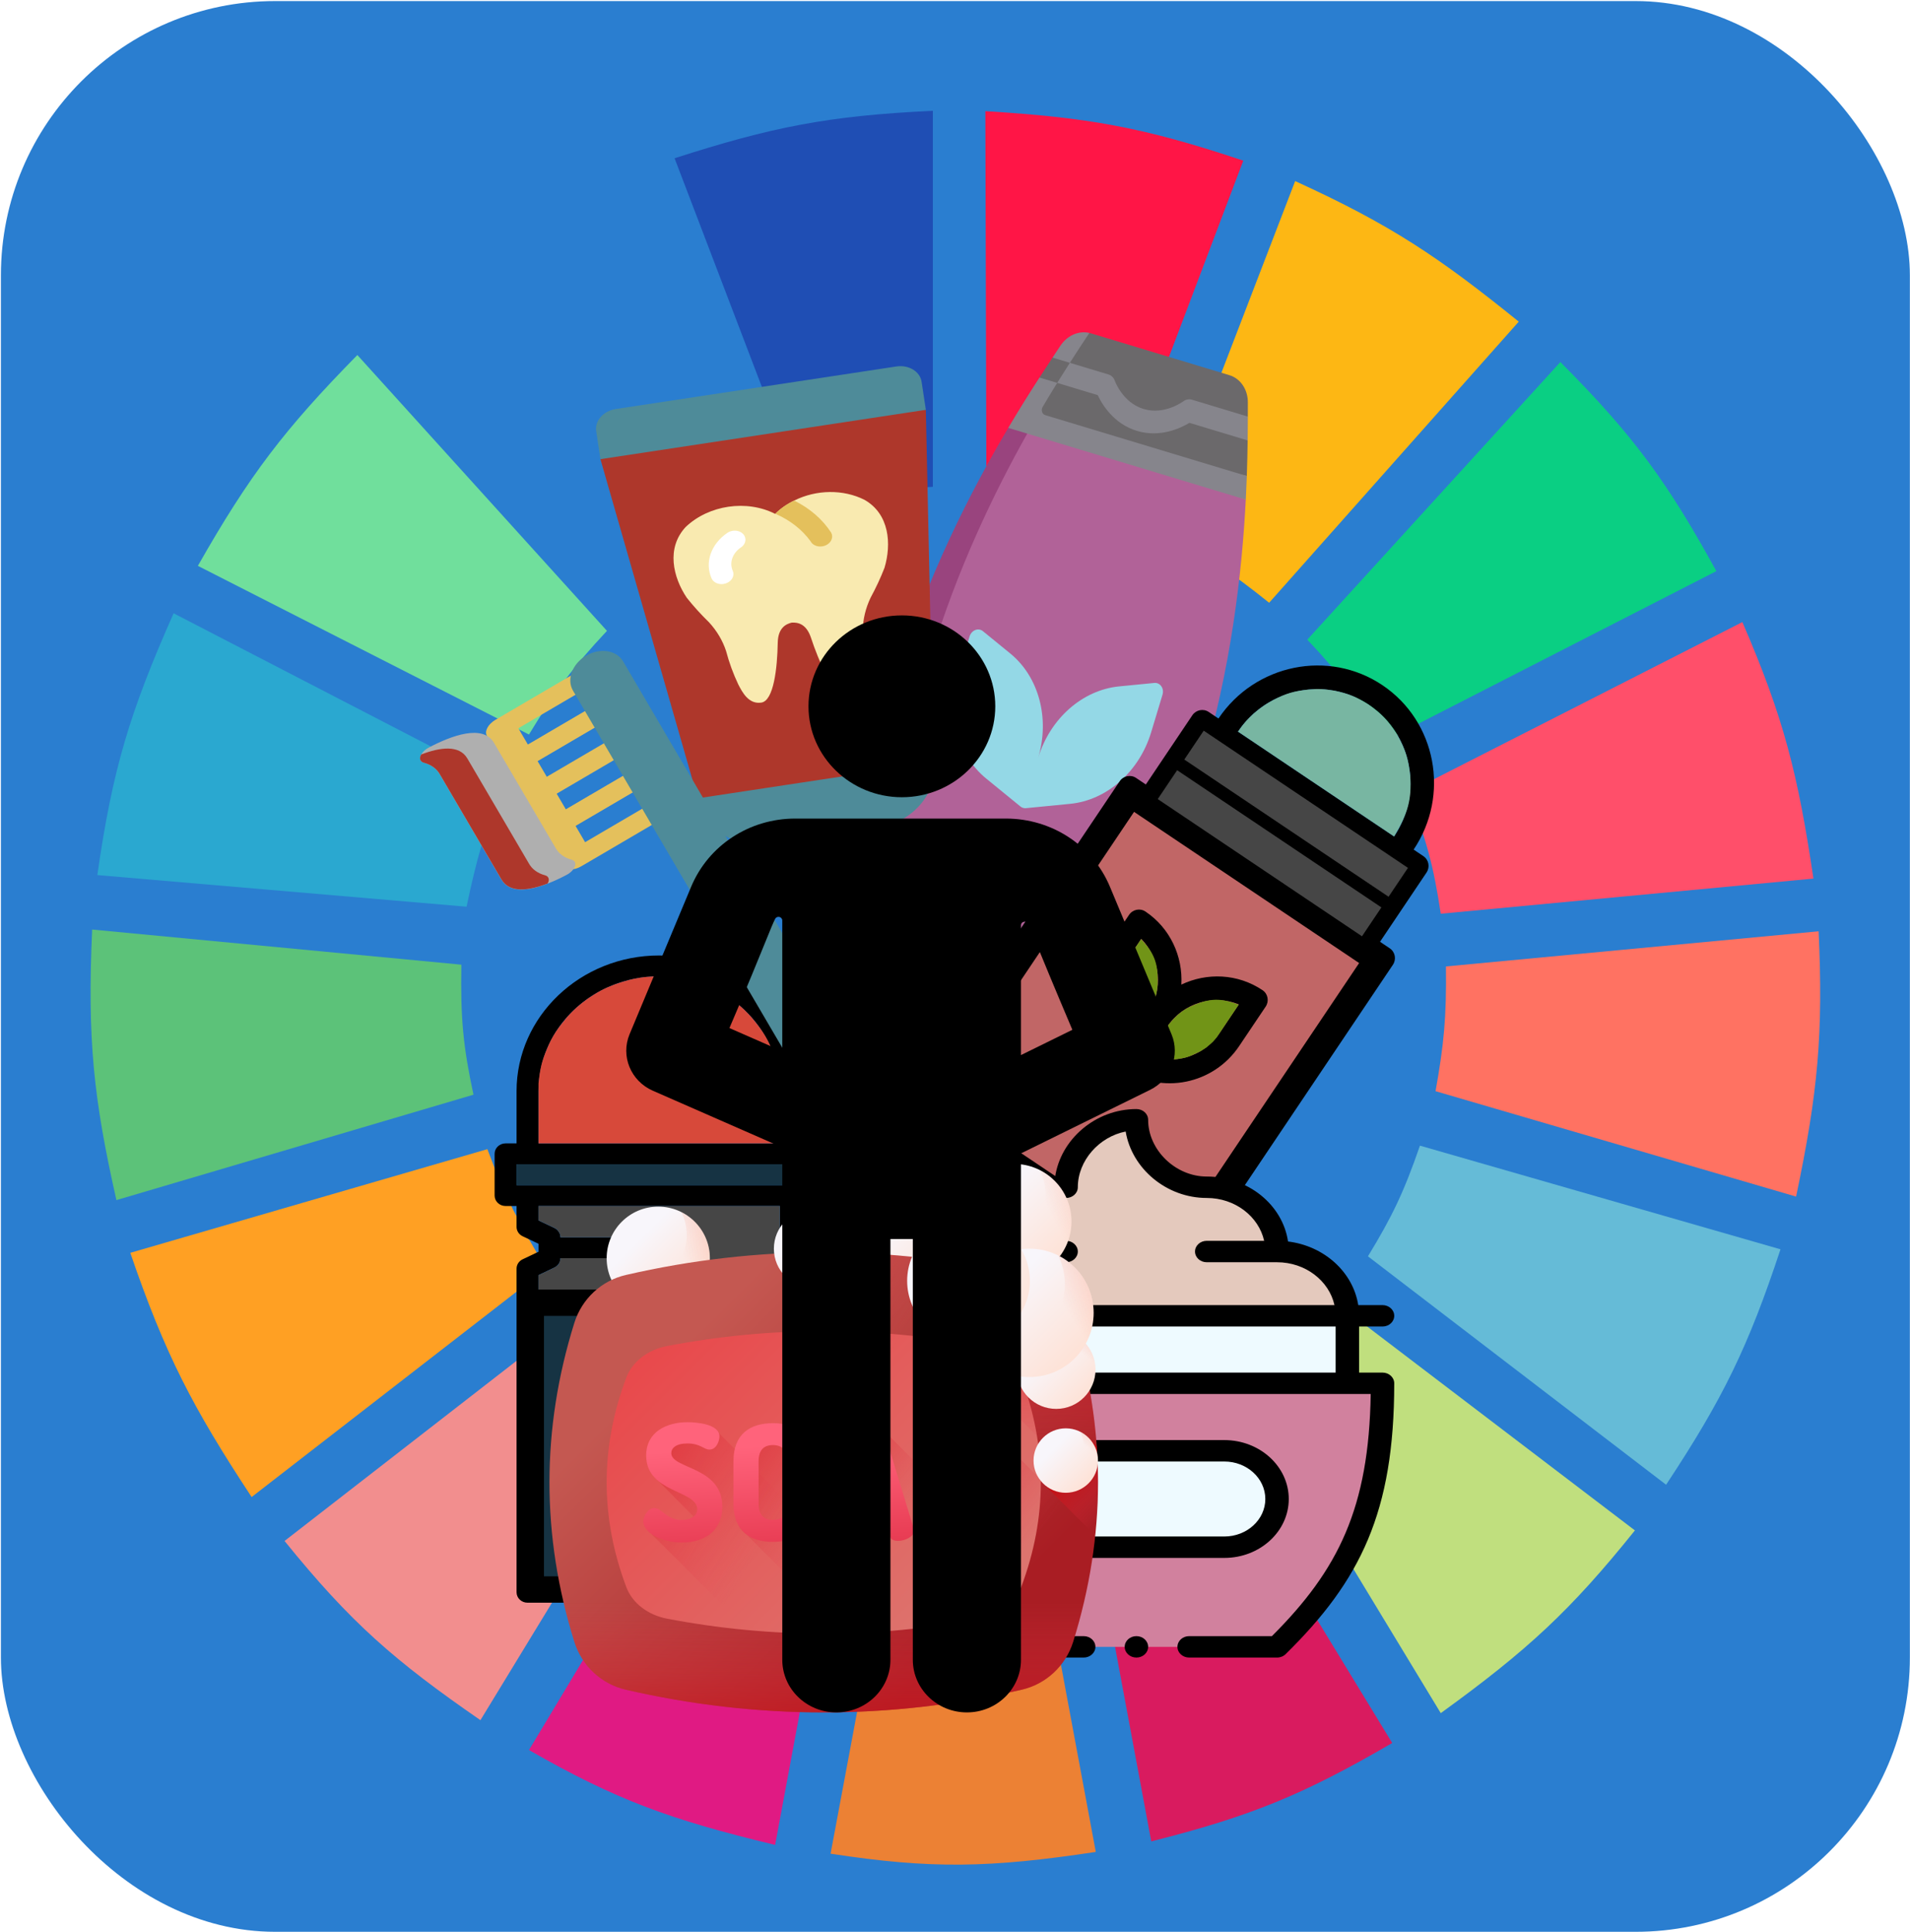 <svg width="686" height="694" viewBox="0 0 686 694" fill="none" xmlns="http://www.w3.org/2000/svg">
<rect x="0.328" y="0.383" width="685.626" height="693.507" rx="98.51" fill="#2A7ED0"/>
<g clip-path="url(#clip0)">
<path d="M290.224 182.426L242.285 56.841C277.096 45.664 297.251 41.575 335.05 39.802V174.853C317.084 175.86 307.241 177.482 290.224 182.426Z" fill="#1F4EB4"/>
<path d="M354.276 174.589L353.908 39.933C390.359 42.139 410.62 45.642 446.537 57.714L398.802 183.799C381.674 178.216 371.911 176.155 354.276 174.589Z" fill="#FF1546"/>
<path d="M416.607 191.26L465.169 65.045C499.695 80.798 516.843 92.4 545.482 115.531L455.83 216.503C441.811 205.298 433.427 199.558 416.607 191.26Z" fill="#FDB714"/>
<path d="M469.525 229.756L560.422 130.046C587.087 156.787 598.992 173.429 616.454 205.144L496.919 266.358C487.687 250.863 481.814 242.752 469.525 229.756Z" fill="#0ACF83"/>
<path d="M505.635 284.66L625.793 223.445C640.682 257.836 645.766 278.174 651.318 315.582L517.464 328.204C514.839 310.743 512.247 301.218 505.635 284.66Z" fill="#FF4F6A"/>
<path d="M515.594 391.943C518.591 375.176 519.546 365.432 519.329 347.136L653.184 334.515C654.846 371.2 653.019 392.049 645.09 429.807L515.594 391.943Z" fill="#FF7262"/>
<path d="M491.312 451.264C500.09 436.847 504.222 428.179 509.99 411.506L639.486 448.739C627.9 483.763 618.908 502.28 598.396 533.304L491.312 451.264Z" fill="#65BBD7"/>
<path d="M587.196 549.712L479.489 467.672C467.655 481.167 460.544 488.043 447.115 499.226L517.467 615.344C548.622 592.765 564.068 578.528 587.196 549.712Z" fill="#C0DF7E"/>
<path d="M500.028 626.072L429.676 510.585C414.413 518.298 405.474 522.112 388.586 527.624L413.489 661.412C449.167 652.418 468.127 644.643 500.028 626.072Z" fill="#D91B5F"/>
<path d="M323.216 532.673C340.962 533.835 350.913 533.488 368.664 531.411L393.567 665.199C355.504 670.934 334.589 671.405 298.312 665.83L323.216 532.673Z" fill="#EC8134"/>
<path d="M189.99 628.597L259.719 512.479C275.528 520.747 285.118 524.266 303.3 528.887L278.397 662.675C240.753 653.633 221.168 646.484 189.99 628.597Z" fill="#E01A83"/>
<path d="M102.201 553.498L208.662 470.827C220.534 484.795 228.255 491.46 242.904 502.381L172.553 617.868C141.759 596.583 125.987 582.918 102.201 553.498Z" fill="#F28E8E"/>
<path d="M90.377 537.721C69.201 505.569 59.319 486.536 46.797 450.002L175.048 412.768C181.453 430.018 186.312 439.354 196.216 455.681L90.377 537.721Z" fill="#FFA023"/>
<path d="M41.811 431.07C33.572 394.547 31.34 373.361 33.095 333.884L165.704 346.505C165.365 366.056 166.409 376.219 170.062 393.205L41.811 431.07Z" fill="#5CC279"/>
<path d="M34.961 314.32L167.57 325.68C171.25 308.284 174.008 298.6 180.645 281.504L62.355 220.29C46.633 255.75 40.399 276.28 34.961 314.32Z" fill="#2AA8D0"/>
<path d="M71.07 203.251C89.606 170.616 102.234 154.11 128.348 127.521L217.999 226.6C205.868 239.567 199.749 247.739 189.983 263.834L71.07 203.251Z" fill="#70DF9C"/>
<path d="M233.563 212.717C247.013 202.579 255.106 197.504 270.918 189.998L222.357 64.414C190.757 78.928 173.407 89.554 143.289 113.638L233.563 212.717Z" fill="#2A7ED0"/>
<g filter="url(#filter0_dd)">
<path d="M431.192 276.71C442.256 240.089 446.096 205.384 447.44 179.46L367.713 149.649C355.771 170.914 339.147 203.013 329.612 234.573C310.245 298.673 314.764 342.175 312.838 357.419L384.787 373.433C384.807 373.425 384.826 373.417 384.847 373.409C395.849 357.172 415.545 328.498 431.192 276.71Z" fill="#B16298"/>
<path d="M319.296 350.154C319.678 332.865 316.196 295.746 334.255 235.975C343.79 204.415 357.005 177.01 368.947 155.744L367.718 149.649L362.129 153.684C348.893 176.015 332.874 207.04 321.81 243.662C306.163 295.45 306.687 330.232 306.858 349.845C306.918 356.742 310.897 362.555 316.807 364.341L368.541 379.971C374.439 381.753 380.955 379.13 384.827 373.445L322.194 354.522C320.426 353.987 319.25 352.222 319.296 350.154Z" fill="#99447E"/>
<path d="M447.808 170.987C447.971 166.345 448.06 162.066 448.109 158.2L444.118 153.05L448.17 149.634C448.176 147.774 448.176 146.072 448.18 144.537C448.193 139.89 445.525 135.958 441.547 134.756C430.757 131.496 391.784 119.721 391.784 119.721C391.607 119.667 391.428 119.627 391.25 119.585C391.25 119.585 374.048 140.075 366.914 152.269L447.808 170.987Z" fill="#6B696B"/>
<path d="M447.812 170.988L375.42 149.116C374.271 148.769 373.815 147.274 374.502 146.115C381.089 134.995 386.988 126.027 391.254 119.587C387.421 118.691 383.297 120.491 380.848 124.194C380.002 125.475 379.06 126.893 378.034 128.444L380.675 132.895L373.342 135.611C370.019 140.749 366.205 146.805 362.127 153.685L447.444 179.462C447.596 176.521 447.717 173.692 447.812 170.988Z" fill="#86858C"/>
<path d="M428.068 143.558C427.029 143.244 425.866 143.486 424.931 144.194C424.865 144.244 418.234 149.172 410.728 146.904C403.223 144.636 400.429 136.861 400.409 136.804C400.029 135.676 399.195 134.835 398.142 134.516L384.245 130.318L377.457 132.332L379.703 137.53L394.258 141.928C395.834 145.28 400.011 152.251 408.351 154.771C416.691 157.29 424.029 153.798 427.197 151.88L448.114 158.199C448.154 155.064 448.168 152.197 448.175 149.633L428.068 143.558Z" fill="#86858C"/>
<path d="M384.247 130.319L378.035 128.442C376.621 130.581 375.046 132.977 373.344 135.609L379.704 137.531C381.287 134.975 382.805 132.569 384.247 130.319Z" fill="#6B696B"/>
<path d="M401.963 246.545C388.759 247.838 377.133 258.102 372.864 272.233C377.133 258.101 373.135 243.118 362.856 234.73L353.03 226.711C351.385 225.368 348.921 226.341 348.238 228.603L344.156 242.112C339.887 256.243 343.885 271.227 354.163 279.615L366.511 289.692C367.069 290.147 367.768 290.359 368.485 290.288L384.347 288.734C397.551 287.441 409.177 277.178 413.446 263.047L417.528 249.537C418.211 247.275 416.698 245.101 414.584 245.308L401.963 246.545Z" fill="#94D8E6"/>
<path d="M499.158 340.633L495.653 338.279L502.808 327.627L512.348 313.425C513.667 311.462 513.163 308.82 511.228 307.521L507.724 305.166C520.874 285.589 515.851 259.101 496.527 246.12C477.203 233.14 450.782 238.507 437.632 258.085L434.127 255.731C432.193 254.431 429.557 254.964 428.238 256.927L418.698 271.129L411.543 281.781L408.039 279.426C406.104 278.127 403.468 278.659 402.149 280.623L325.831 394.239C324.512 396.203 325.016 398.845 326.95 400.144L418.07 461.35C420.004 462.65 422.64 462.117 423.959 460.154L500.277 346.538C501.596 344.574 501.092 341.932 499.158 340.633ZM491.757 253.221C507.216 263.605 511.234 284.797 500.714 300.458L444.641 262.793C455.161 247.131 476.299 242.838 491.757 253.221ZM432.862 265.186L436.367 267.54L499.449 309.913L502.954 312.268L498.184 319.369L428.092 272.287L432.862 265.186ZM423.322 279.388L493.414 326.47L488.644 333.571L418.552 286.489L423.322 279.388ZM419.335 451.895L335.225 395.397L406.773 288.882L410.278 291.236L487.379 343.026L490.883 345.38L419.335 451.895Z" fill="black"/>
<path d="M444.645 262.793L500.718 300.458C505.603 292.182 507.093 287.416 506.51 278.586C505.864 272.852 505.004 269.625 501.801 263.829C498.566 258.911 496.355 256.455 491.323 252.927C487.134 250.354 484.577 249.193 479.319 248.084C475.607 247.479 473.57 247.327 470.065 247.664C464.691 248.237 461.901 249.067 457.391 251.389C454.628 252.871 453.049 253.926 450.291 256.28C447.817 258.58 446.559 259.978 444.645 262.793Z" fill="#78B6A2"/>
<path d="M406.773 288.883L335.225 395.398L419.335 451.897L490.884 345.381L406.773 288.883Z" fill="#C16666" stroke="black" stroke-width="3.94"/>
<path d="M453.458 355.665C444.528 349.667 433.449 349.299 424.291 353.659C424.863 343.532 420.333 333.414 411.403 327.416C409.468 326.117 406.832 326.649 405.513 328.613L395.974 342.815C386.77 356.516 390.284 375.06 403.811 384.147C417.339 393.234 435.834 389.473 445.038 375.772L454.578 361.57C455.897 359.606 455.393 356.965 453.458 355.665ZM402.983 347.523L409.897 337.23C416.775 344.246 417.991 355.466 412.231 364.04L405.317 374.333C398.437 367.321 397.223 356.097 402.983 347.523ZM438.029 371.064C432.269 379.638 421.42 382.759 412.327 379.041L419.241 368.748C425 360.174 435.849 357.053 444.943 360.771L438.029 371.064Z" fill="black"/>
<path d="M409.844 337.316L401.944 349.077L400.97 350.999L399.988 353.882L399.522 356.467L399.337 360.529L399.468 362.227L399.748 363.704L400.456 366.434L401.174 368.204L401.822 369.606L402.4 370.638L403.198 371.818L404.214 373.144C404.987 373.975 405.408 374.421 405.379 374.249L412.832 363.153C414.834 359.317 415.524 357.208 415.788 353.546C416.022 345.914 414.563 342.439 409.844 337.316Z" fill="#719417"/>
<path d="M444.9 360.864L437 372.625L435.589 374.253L433.292 376.253L431.074 377.661L427.384 379.369L425.763 379.89L424.29 380.189L421.495 380.565L419.584 380.57L418.042 380.5L416.868 380.356L415.474 380.064L413.862 379.625C412.801 379.223 412.228 379.002 412.399 378.964L419.852 367.869C422.646 364.564 424.337 363.128 427.627 361.498C434.605 358.396 438.372 358.432 444.9 360.864Z" fill="#719417"/>
<path d="M432.863 265.187L428.093 272.288L498.185 319.369L502.955 312.268L432.863 265.187Z" fill="#464646" stroke="#464646" stroke-width="3.94"/>
<path d="M423.32 279.388L418.55 286.489L488.642 333.571L493.412 326.47L423.32 279.388Z" fill="#464646" stroke="#464646" stroke-width="3.94"/>
<path d="M496.549 496.871C496.549 526.332 491.49 546.549 481.22 563.823C475.39 573.624 467.882 582.478 458.668 591.533H357.651C332.195 566.52 319.77 543.047 319.77 496.871H496.549Z" fill="#D1819E"/>
<path d="M332.398 472.628H483.924V496.871H332.398V472.628Z" fill="#EEFAFF"/>
<path d="M458.67 449.54C472.618 449.54 483.924 459.876 483.924 472.628H332.398C332.398 459.876 343.704 449.54 357.653 449.54C357.653 436.788 368.958 426.452 382.907 426.452C382.907 413.7 394.212 402.209 408.161 402.209C408.161 414.962 419.467 426.452 433.415 426.452C447.364 426.452 458.67 436.788 458.67 449.54Z" fill="#E4C9BD"/>
<path d="M439.727 521.113C450.186 521.113 458.667 528.867 458.667 538.429C458.667 547.992 450.186 555.746 439.727 555.746H376.591C366.132 555.746 357.65 547.992 357.65 538.429C357.65 528.867 366.132 521.113 376.591 521.113H439.727Z" fill="#EEFAFF"/>
<path d="M462.875 538.429C462.875 526.759 452.49 517.265 439.725 517.265H376.589C363.824 517.265 353.439 526.759 353.439 538.429C353.439 550.099 363.824 559.593 376.589 559.593H439.725C452.49 559.593 462.875 550.099 462.875 538.429ZM361.858 538.429C361.858 531.003 368.466 524.961 376.589 524.961H439.725C447.848 524.961 454.456 531.003 454.456 538.429C454.456 545.856 447.848 551.897 439.725 551.897H376.589C368.466 551.897 361.858 545.856 361.858 538.429Z" fill="black"/>
<path d="M408.156 595.38C410.481 595.38 412.365 593.657 412.365 591.532C412.365 589.407 410.481 587.684 408.156 587.684C405.832 587.684 403.947 589.407 403.947 591.532C403.947 593.657 405.832 595.38 408.156 595.38Z" fill="black"/>
<path d="M319.768 493.023C317.443 493.023 315.559 494.746 315.559 496.871C315.559 542.978 327.633 567.689 354.568 594.154C355.364 594.936 356.48 595.38 357.649 595.38H389.217C391.541 595.38 393.426 593.658 393.426 591.532C393.426 589.407 391.541 587.684 389.217 587.684H359.491C337.614 565.867 324.721 544.08 324.008 500.715H492.308C491.66 541.561 480.768 563.782 456.823 587.684H427.098C424.774 587.684 422.889 589.407 422.889 591.532C422.889 593.658 424.774 595.38 427.098 595.38H458.666C459.835 595.38 460.952 594.936 461.748 594.154C488.608 567.757 500.756 543.127 500.756 496.871C500.756 494.746 498.872 493.023 496.547 493.023H488.129V476.476H496.547C498.872 476.476 500.756 474.754 500.756 472.628C500.756 470.503 498.872 468.78 496.547 468.78H487.828C485.964 456.921 475.62 447.531 462.612 445.933C460.678 432.779 448.32 422.604 433.412 422.604C422.201 422.604 412.367 413.074 412.367 402.209C412.367 400.084 410.482 398.361 408.158 398.361C393.466 398.361 380.871 409.248 378.948 422.846C365.856 424.458 355.463 433.962 353.703 445.933C340.695 447.531 330.351 456.921 328.488 468.78H319.768C317.443 468.78 315.559 470.503 315.559 472.628C315.559 474.754 317.443 476.476 319.768 476.476H328.186V493.023H319.768ZM357.649 453.388H382.903C385.228 453.388 387.112 451.665 387.112 449.54C387.112 447.415 385.228 445.692 382.903 445.692H362.281C364.237 436.92 372.74 430.3 382.903 430.3C385.228 430.3 387.112 428.577 387.112 426.452C387.112 416.856 394.782 408.302 404.297 406.434C406.509 419.742 418.943 430.3 433.412 430.3C443.575 430.3 452.078 436.92 454.034 445.692H433.412C431.087 445.692 429.203 447.415 429.203 449.54C429.203 451.665 431.087 453.388 433.412 453.388H458.666C468.829 453.388 477.333 460.009 479.289 468.78H337.026C338.982 460.009 347.486 453.388 357.649 453.388ZM336.604 476.476H479.711V493.023H336.604V476.476Z" fill="black"/>
<path d="M291.918 410.691H287.977V391.942C287.977 365.064 264.997 343.196 236.752 343.196C208.508 343.196 185.527 365.064 185.527 391.942V410.691H181.587C179.412 410.691 177.646 412.367 177.646 414.44V429.439C177.646 431.513 179.412 433.189 181.587 433.189H185.527V440.688C185.527 442.11 186.37 443.407 187.706 444.044L193.408 446.755V449.62L187.706 452.335C186.37 452.969 185.527 454.266 185.527 455.687V466.936V571.929C185.527 574.002 187.293 575.678 189.468 575.678H284.037C286.212 575.678 287.977 574.002 287.977 571.929V466.936V433.189H291.918C294.093 433.189 295.858 431.513 295.858 429.439V414.44C295.858 412.367 294.093 410.691 291.918 410.691ZM193.408 391.942C193.408 369.2 212.854 350.695 236.752 350.695C260.651 350.695 280.096 369.2 280.096 391.942V410.691H193.408V391.942ZM280.096 568.179H193.408V470.686H280.096V568.179ZM280.096 463.187H193.408V458.005L199.11 455.29C200.446 454.656 201.289 453.359 201.289 451.938H236.752V444.438H201.289C201.289 443.017 200.446 441.72 199.11 441.082L193.408 438.371V433.189H280.096V463.187ZM287.977 425.69H284.037H189.468H185.527V418.19H189.468H284.037H287.977V425.69Z" fill="black"/>
<path d="M193.408 389.131V410.692H280.097V388.897C278.526 378.434 276.524 373.121 269.753 365.227C267.939 363.251 266.882 362.197 264.828 360.539C260.231 357.091 257.561 355.459 252.514 353.509C247.129 351.656 244.111 351.009 238.723 350.696C231.81 350.614 227.926 351.111 220.991 353.509C216.906 355.064 214.78 356.223 211.14 358.665C207.805 361.093 206.215 362.548 203.752 365.227C200.699 368.894 198.401 371.854 196.363 376.944C194.615 381.124 193.96 383.785 193.408 389.131Z" fill="#D7493A"/>
<path d="M185.527 418.19V425.689H287.977V418.19H185.527Z" fill="#163343"/>
<path d="M193.408 470.687V568.179H280.097V470.687H193.408Z" fill="#163343" stroke="black" stroke-width="3.94"/>
<path d="M236.753 538.181C251.962 538.181 264.335 526.403 264.335 511.933V496.934C264.335 494.86 262.57 493.184 260.395 493.184C250.355 493.184 241.58 498.332 236.753 505.982C231.926 498.332 223.15 493.184 213.11 493.184C210.935 493.184 209.17 494.86 209.17 496.934V511.933C209.17 526.403 221.543 538.181 236.753 538.181ZM256.454 501.062V511.933C256.454 520.988 249.673 528.563 240.693 530.303V519.432C240.693 510.377 247.474 502.802 256.454 501.062ZM217.051 501.062C226.031 502.806 232.812 510.377 232.812 519.432V530.303C223.832 528.559 217.051 520.988 217.051 511.933V501.062Z" fill="black"/>
<path d="M217.051 501.153V513.574L217.297 515.449L218.036 518.027L219.021 520.136L220.991 523.183L221.976 524.355L222.961 525.292L224.932 526.933L226.409 527.87L227.641 528.573L228.626 529.042L229.857 529.511L231.335 529.979C232.366 530.205 232.925 530.325 232.812 530.214V518.496C232.368 514.725 231.804 512.853 230.103 510.059C226.312 504.39 223.374 502.575 217.051 501.153Z" fill="#719417"/>
<path d="M256.469 501.153V513.574L256.222 515.449L255.484 518.027L254.499 520.136L252.528 523.183L251.543 524.355L250.558 525.292L248.588 526.933L247.11 527.87L245.879 528.573L244.894 529.042L243.663 529.511L242.185 529.979C241.153 530.205 240.595 530.325 240.707 530.214V518.496C241.152 514.725 241.715 512.853 243.416 510.059C247.208 504.39 250.146 502.575 256.469 501.153Z" fill="#719417"/>
<path d="M193.408 433.189V438.345L198.826 440.923L199.319 441.158L200.058 441.626L200.55 442.329L201.043 443.032L201.289 443.97V444.439H236.752V451.938H201.289V452.407L201.043 453.11L200.796 453.813L200.304 454.516L199.565 454.985L198.826 455.453L197.349 456.156L193.408 458.031V463.187H280.097V433.189H193.408Z" fill="#464646"/>
<path d="M328.335 462.803C338.57 462.803 346.868 454.506 346.868 444.27C346.868 434.035 338.57 425.738 328.335 425.738C318.1 425.738 309.803 434.035 309.803 444.27C309.803 454.506 318.1 462.803 328.335 462.803Z" fill="url(#paint0_linear)"/>
<path d="M336.626 427.693C337.876 430.187 338.581 433.003 338.581 435.983C338.581 446.218 330.283 454.516 320.048 454.516C317.068 454.516 314.253 453.811 311.758 452.561C314.801 458.634 321.081 462.804 328.336 462.804C338.571 462.804 346.868 454.506 346.868 444.271C346.868 437.016 342.699 430.735 336.626 427.693Z" fill="url(#paint1_linear)"/>
<path d="M236.421 470.478C246.656 470.478 254.954 462.18 254.954 451.945C254.954 441.71 246.656 433.413 236.421 433.413C226.186 433.413 217.889 441.71 217.889 451.945C217.889 462.18 226.186 470.478 236.421 470.478Z" fill="url(#paint2_linear)"/>
<path d="M244.712 435.368C245.962 437.862 246.666 440.678 246.666 443.658C246.666 453.893 238.369 462.19 228.134 462.19C225.154 462.19 222.339 461.486 219.844 460.236C222.887 466.309 229.167 470.478 236.422 470.478C246.657 470.478 254.954 462.181 254.954 451.946C254.955 444.691 250.785 438.41 244.712 435.368Z" fill="url(#paint3_linear)"/>
<path d="M385.424 475.142C382.73 466.541 375.714 459.983 366.931 457.961C319.729 447.097 271.984 447.097 224.783 457.961C216 459.983 208.984 466.541 206.29 475.142C194.366 513.215 194.368 551.686 206.291 589.755C208.985 598.356 216.001 604.914 224.783 606.935C271.984 617.8 319.729 617.8 366.931 606.935C375.714 604.914 382.73 598.356 385.424 589.755C397.347 551.686 397.348 513.215 385.424 475.142Z" fill="url(#paint4_linear)"/>
<path d="M198.316 551.276C199.631 564.127 202.284 576.964 206.29 589.755C208.984 598.356 216 604.914 224.783 606.935C271.984 617.8 319.729 617.8 366.93 606.935C375.713 604.914 382.729 598.356 385.423 589.755C389.429 576.964 392.083 564.127 393.397 551.276H198.316Z" fill="url(#paint5_linear)"/>
<path d="M224.967 570.125C227.099 575.78 232.652 580.091 239.604 581.42C276.963 588.563 314.754 588.563 352.113 581.42C359.065 580.091 364.618 575.78 366.75 570.126C376.188 545.095 376.187 519.803 366.75 494.775C364.618 489.12 359.065 484.809 352.113 483.48C314.754 476.337 276.963 476.337 239.604 483.48C232.652 484.809 227.099 489.12 224.967 494.775C215.53 519.803 215.529 545.094 224.967 570.125Z" fill="url(#paint6_linear)"/>
<path d="M358.3 515.935C355.859 512.572 351.75 511.578 347.016 511.578H335.043C333.018 511.578 332.074 512.463 332.074 513.91V550.697C332.074 551.906 332.652 552.718 333.948 553.137L380.025 599.215C382.444 596.53 384.304 593.319 385.42 589.755C389.449 576.89 392.112 563.979 393.418 551.053L358.3 515.935Z" fill="url(#paint7_linear)"/>
<path d="M385.427 589.756C386.064 587.72 386.661 585.683 387.23 583.646L317.388 513.804C316.724 511.813 314.145 511.231 311.507 511.231C308.846 511.231 306.63 511.828 305.993 513.853L295.235 549.136C295.177 549.368 295.119 549.599 295.119 549.773C295.119 550.961 295.75 551.969 297.079 552.632L354.069 609.623C358.362 608.816 362.65 607.922 366.934 606.936C375.717 604.914 382.733 598.357 385.427 589.756Z" fill="url(#paint8_linear)"/>
<path d="M366.927 606.935C370.281 606.163 373.376 604.728 376.073 602.772L289.379 516.078C286.841 512.619 282.557 511.578 277.603 511.578C269.621 511.578 263.818 514.893 263.818 524.842V540.17C263.818 545.525 265.227 549.068 268.128 551.2L330.116 613.189C342.411 611.832 354.687 609.753 366.927 606.935Z" fill="url(#paint9_linear)"/>
<path d="M353.207 609.784L258.198 514.775C256.88 511.321 249.676 511.231 246.896 511.231C239.665 511.231 232.475 514.142 232.475 522.818C232.475 527.2 234.011 530.035 236.61 532.104L249.123 544.746C248.017 545.595 246.368 546.341 244.813 546.341C239.434 546.341 237.699 542.061 234.98 542.061C232.782 542.061 231.434 544.567 231.434 546.533C231.434 548.124 232.154 549.694 233.991 550.985L298.075 615.069C316.476 614.938 334.874 613.18 353.207 609.784Z" fill="url(#paint10_linear)"/>
<path d="M241.106 521.95C241.106 520.157 242.783 518.48 246.89 518.48C251.633 518.48 252.732 520.678 254.814 520.678C257.36 520.678 258.401 517.497 258.401 515.935C258.401 511.423 249.956 510.845 246.89 510.845C239.66 510.845 232.083 514.142 232.083 522.818C232.083 536.353 250.418 535.138 250.418 542.138C250.418 544.914 247.469 545.955 244.808 545.955C239.429 545.955 237.693 541.675 234.974 541.675C232.776 541.675 231.041 544.567 231.041 546.533C231.041 550.351 237.404 554.053 244.981 554.053C253.368 554.053 259.441 549.541 259.441 541.212C259.442 526.636 241.106 527.735 241.106 521.95Z" fill="url(#paint11_linear)"/>
<path d="M277.605 511.193C269.623 511.193 263.434 514.895 263.434 524.844V540.172C263.434 550.121 269.623 553.823 277.605 553.823C285.587 553.823 291.834 550.121 291.834 540.172V524.844C291.834 514.895 285.587 511.193 277.605 511.193ZM282.811 540.172C282.811 544.163 280.844 545.956 277.605 545.956C274.366 545.956 272.457 544.163 272.457 540.172V524.843C272.457 520.852 274.366 519.059 277.605 519.059C280.844 519.059 282.811 520.852 282.811 524.843V540.172Z" fill="url(#paint12_linear)"/>
<path d="M317.4 513.853C316.764 511.828 314.161 510.845 311.501 510.845C308.84 510.845 306.237 511.828 305.601 513.853L294.842 549.136C294.784 549.368 294.727 549.599 294.727 549.773C294.727 551.913 298.023 553.475 300.51 553.475C301.956 553.475 303.113 553.012 303.46 551.797L305.427 544.567H317.632L319.598 551.797C319.945 553.012 321.102 553.475 322.548 553.475C325.036 553.475 328.333 551.913 328.333 549.773C328.333 549.599 328.275 549.368 328.217 549.136L317.4 513.853ZM307.278 537.626L311.501 522.124L315.723 537.626H307.278Z" fill="url(#paint13_linear)"/>
<path d="M347.018 511.193H335.044C333.02 511.193 331.689 512.465 331.689 513.911V550.699C331.689 552.55 333.946 553.475 336.201 553.475C338.457 553.475 340.713 552.55 340.713 550.699V538.205H346.439C354.421 538.205 360.668 534.503 360.668 524.786V524.496C360.668 514.779 354.653 511.193 347.018 511.193ZM351.645 525.48C351.645 529.413 349.679 531.264 346.439 531.264H340.713V519.059H346.439C349.678 519.059 351.645 520.91 351.645 524.844V525.48Z" fill="url(#paint14_linear)"/>
<path d="M385.425 475.141C382.731 466.54 375.715 459.983 366.932 457.961C353.851 454.95 341.5 452.777 328.359 451.435C324.943 459.465 325.731 469.108 332.28 475.656L394.285 537.662C394.876 516.79 391.929 495.906 385.425 475.141Z" fill="url(#paint15_linear)"/>
<path d="M391.057 567.335L283.307 459.581C280.487 457.348 279.313 454.064 278.834 450.321C290.759 449.637 301.92 449.641 313.845 450.333C331.577 451.36 349.293 453.902 366.928 457.962C375.713 459.983 382.729 466.538 385.421 475.142C391.216 493.646 394.194 512.239 394.357 530.836C394.465 543.009 393.364 555.185 391.057 567.335Z" fill="url(#paint16_linear)"/>
<path d="M379.35 506.063C387.149 506.063 393.471 499.741 393.471 491.942C393.471 484.143 387.149 477.821 379.35 477.821C371.551 477.821 365.229 484.143 365.229 491.942C365.229 499.741 371.551 506.063 379.35 506.063Z" fill="url(#paint17_linear)"/>
<path d="M385.664 479.31C386.616 481.211 387.153 483.356 387.153 485.627C387.153 493.426 380.831 499.748 373.032 499.748C370.761 499.748 368.616 499.211 366.715 498.259C369.033 502.886 373.819 506.063 379.347 506.063C387.146 506.063 393.468 499.741 393.468 491.942C393.468 486.414 390.291 481.629 385.664 479.31Z" fill="url(#paint18_linear)"/>
<path d="M292.068 462.633C299.867 462.633 306.19 456.31 306.19 448.511C306.19 440.712 299.867 434.39 292.068 434.39C284.27 434.39 277.947 440.712 277.947 448.511C277.947 456.31 284.27 462.633 292.068 462.633Z" fill="url(#paint19_linear)"/>
<path d="M298.388 435.879C299.341 437.78 299.878 439.925 299.878 442.196C299.878 449.995 293.555 456.318 285.756 456.318C283.486 456.318 281.34 455.781 279.439 454.828C281.758 459.456 286.543 462.633 292.071 462.633C299.87 462.633 306.193 456.31 306.193 448.511C306.193 442.983 303.016 438.198 298.388 435.879Z" fill="url(#paint20_linear)"/>
<path d="M382.784 513.427C376.391 513.427 371.594 518.223 371.594 524.617C371.594 527.984 372.646 531.014 374.94 533.129L393.362 551.551C394.475 540.827 394.65 530.093 393.888 519.365L391.296 516.773C389.181 514.479 386.151 513.427 382.784 513.427Z" fill="url(#paint21_linear)"/>
<path d="M382.786 536.193C389.179 536.193 394.362 531.01 394.362 524.617C394.362 518.223 389.179 513.04 382.786 513.04C376.392 513.04 371.209 518.223 371.209 524.617C371.209 531.01 376.392 536.193 382.786 536.193Z" fill="url(#paint22_linear)"/>
<path d="M387.96 514.26C388.741 515.818 389.181 517.577 389.181 519.438C389.181 525.832 383.998 531.015 377.604 531.015C375.743 531.015 373.984 530.575 372.426 529.794C374.326 533.588 378.249 536.192 382.782 536.192C389.175 536.192 394.358 531.009 394.358 524.616C394.358 520.083 391.754 516.16 387.96 514.26Z" fill="url(#paint23_linear)"/>
<path d="M364.138 459.456C375.568 459.456 384.835 450.19 384.835 438.76C384.835 427.329 375.568 418.063 364.138 418.063C352.708 418.063 343.441 427.329 343.441 438.76C343.441 450.19 352.708 459.456 364.138 459.456Z" fill="url(#paint24_linear)"/>
<path d="M373.399 420.247C374.795 423.032 375.582 426.176 375.582 429.505C375.582 440.935 366.316 450.201 354.885 450.201C351.557 450.201 348.413 449.414 345.627 448.019C349.025 454.801 356.039 459.457 364.141 459.457C375.571 459.457 384.838 450.191 384.838 438.76C384.838 430.658 380.181 423.645 373.399 420.247Z" fill="url(#paint25_linear)"/>
<path d="M369.728 494.633C382.465 494.633 392.79 484.308 392.79 471.571C392.79 458.834 382.465 448.509 369.728 448.509C356.991 448.509 346.666 458.834 346.666 471.571C346.666 484.308 356.991 494.633 369.728 494.633Z" fill="url(#paint26_linear)"/>
<path d="M380.043 450.942C381.599 454.047 382.476 457.55 382.476 461.258C382.476 473.995 372.15 484.32 359.414 484.32C355.705 484.32 352.202 483.444 349.098 481.888C352.884 489.445 360.699 494.634 369.727 494.634C382.464 494.634 392.789 484.308 392.789 471.572C392.789 462.544 387.6 454.729 380.043 450.942Z" fill="url(#paint27_linear)"/>
<path d="M347.859 482.111C360.032 482.111 369.901 472.242 369.901 460.069C369.901 447.895 360.032 438.026 347.859 438.026C335.685 438.026 325.816 447.895 325.816 460.069C325.816 472.242 335.685 482.111 347.859 482.111Z" fill="url(#paint28_linear)"/>
<path d="M335.25 273.915L295.467 290.253L250.615 286.748L215.653 164.928L274.075 145.762L332.528 147.207L335.25 273.915Z" fill="#AE372B"/>
<path d="M221.17 146.913L321.925 131.636C326.377 130.961 330.441 133.421 331.003 137.131L332.531 147.207L215.656 164.928L214.128 154.852C213.565 151.142 216.718 147.588 221.17 146.913Z" fill="#4E8B99"/>
<path d="M317.679 203.949C316.258 207.603 314.585 211.195 312.673 214.707C310.89 218.463 309.939 222.428 309.87 226.4C310.055 230.635 309.846 234.895 309.244 239.139C308.69 242.28 307.822 247.154 303.267 247.844C298.793 248.523 294.089 237.623 291.264 229.049C289.61 224.113 286.629 223.499 284.342 223.64C282.115 224.184 279.452 225.653 279.336 230.858C279.179 239.884 277.918 251.688 273.444 252.366C268.889 253.057 266.615 248.66 265.153 245.824C263.322 241.949 261.859 237.943 260.781 233.843C259.537 230.071 257.454 226.565 254.637 223.506C251.771 220.72 249.108 217.784 246.666 214.717C241.716 207.359 239.217 196.847 246.275 189.283C254.603 181.37 268.203 179.381 278.419 184.581L278.491 184.502C280.402 182.616 282.688 181.023 285.241 179.802C293.218 175.804 302.931 175.705 310.515 179.543C319.498 184.674 320.225 195.455 317.679 203.949Z" fill="#F9EAB0"/>
<path d="M296.463 195.93C296.099 196.083 295.712 196.188 295.315 196.242C293.531 196.52 291.812 195.766 291.119 194.405C288.116 190.278 283.861 186.924 278.758 184.667C278.658 184.621 278.568 184.566 278.486 184.502C280.398 182.616 282.684 181.023 285.236 179.803C290.839 182.56 295.418 186.528 298.526 191.323C298.97 192.131 299.001 193.071 298.612 193.936C298.226 194.801 297.451 195.519 296.463 195.93Z" fill="#E4C05C"/>
<path d="M259.881 209.757C257.982 210.043 256.174 209.185 255.542 207.697C253.053 201.977 255.383 195.355 261.291 191.365C262.468 190.599 264.009 190.396 265.334 190.834C266.658 191.272 267.565 192.285 267.713 193.489C267.86 194.695 267.226 195.91 266.049 196.677C263.036 198.75 261.879 202.162 263.202 205.087C263.557 205.924 263.494 206.863 263.027 207.699C262.558 208.536 261.725 209.199 260.706 209.543C260.44 209.638 260.164 209.709 259.881 209.757Z" fill="white"/>
<path d="M250.619 286.747L335.254 273.914C336.941 285.042 327.482 295.706 314.127 297.731L277.855 303.231C264.501 305.256 252.306 297.875 250.619 286.747Z" fill="#4E8B99"/>
<path d="M307.896 333.035L294.274 335.1C290.134 335.728 286.271 333.64 285.337 330.271L277.855 303.232L314.127 297.732L314.999 325.773C315.106 329.267 312.036 332.407 307.896 333.035Z" fill="#AE372B"/>
<path d="M221.785 256.419L188.224 276.088C185.576 277.64 182.663 277.588 181.717 275.974L174.866 264.283C173.92 262.67 175.298 260.102 177.946 258.55L211.508 238.882C214.153 237.331 217.07 237.383 218.015 238.996L224.866 250.686C225.812 252.301 224.431 254.869 221.785 256.419ZM189.593 267.433L213.562 253.386L210.136 247.54L186.167 261.587L189.593 267.433Z" fill="#E4C05C"/>
<path d="M228.703 268.223L195.142 287.892C192.494 289.443 189.581 289.392 188.635 287.778L181.783 276.086C180.838 274.473 182.216 271.906 184.864 270.354L218.426 250.686C221.071 249.135 223.987 249.185 224.932 250.798L231.784 262.49C232.73 264.104 231.349 266.673 228.703 268.223ZM196.51 279.236L220.479 265.189L217.053 259.343L193.084 273.39L196.51 279.236Z" fill="#E4C05C"/>
<path d="M235.42 279.69L201.859 299.359C199.211 300.911 196.298 300.859 195.352 299.246L188.5 287.553C187.554 285.94 188.933 283.373 191.581 281.821L225.142 262.153C227.788 260.602 230.704 260.652 231.649 262.266L238.502 273.959C239.447 275.572 238.066 278.14 235.42 279.69ZM203.227 290.703L227.196 276.656L223.77 270.811L199.801 284.858L203.227 290.703Z" fill="#E4C05C"/>
<path d="M242.34 291.494L208.779 311.163C206.131 312.714 203.218 312.663 202.272 311.05L195.42 299.358C194.474 297.744 195.853 295.177 198.501 293.625L232.062 273.957C234.708 272.406 237.624 272.456 238.57 274.071L245.422 285.762C246.367 287.375 244.986 289.944 242.34 291.494ZM210.147 302.507L234.116 288.46L230.69 282.614L206.721 296.661L210.147 302.507Z" fill="#E4C05C"/>
<path d="M210.511 235.505C215.476 232.596 221.419 233.507 223.785 237.545L309.447 383.714C311.812 387.75 309.704 393.382 304.739 396.292C299.774 399.201 293.83 398.288 291.465 394.252L205.803 248.083C203.437 244.046 205.546 238.415 210.511 235.505Z" fill="#4E8B99"/>
<path d="M203.516 314.238C201.24 315.461 198.898 316.537 196.521 317.451C189.87 319.989 183.023 320.927 180.095 315.931L157.992 278.215C156.857 276.149 154.828 274.656 152.176 273.937C150.87 273.58 150.481 272.301 151.284 271.001C151.869 270.004 152.846 269.113 154.006 268.519C162.148 264.22 173.441 260.026 177.426 266.826L199.53 304.542C200.665 306.609 202.693 308.101 205.345 308.82C207.724 309.466 206.619 312.627 203.516 314.238Z" fill="#AFAFAF"/>
<path d="M196.682 317.347C189.96 319.927 183.049 320.902 180.122 315.908L158.022 278.198C156.889 276.132 154.85 274.645 152.179 273.938C150.863 273.586 150.477 272.306 151.294 270.998C158.015 268.42 164.926 267.442 167.853 272.437L189.953 310.146C191.087 312.213 193.125 313.7 195.795 314.407C197.111 314.759 197.497 316.04 196.682 317.347Z" fill="#AE372B"/>
<path fill-rule="evenodd" clip-rule="evenodd" d="M323.921 286.361C342.377 286.361 357.465 271.784 357.465 253.701C357.465 235.666 342.449 221.044 323.921 221.044C305.393 221.044 290.377 235.666 290.377 253.701C290.377 271.883 305.566 286.361 323.921 286.361ZM366.695 414.291L413.063 391.47C420.579 387.769 423.927 379.072 420.755 371.472L398.652 318.526C392.436 303.642 377.756 294.022 361.251 294.022H285.628C269.123 294.022 254.443 303.642 248.23 318.526L226.124 371.472C222.848 379.325 226.534 388.295 234.474 391.774L280.965 412.156V596.173C280.965 606.644 289.682 615.083 300.385 615.083C311.113 615.083 319.808 606.617 319.808 596.173V445.033H327.849V596.173C327.849 606.617 336.545 615.083 347.272 615.083C358.046 615.083 366.695 606.572 366.695 596.173V414.291ZM385.152 369.894L366.695 378.976V332.367C366.695 330.927 368.724 330.53 369.295 331.859C369.893 333.253 370.701 335.221 371.874 338.082L371.874 338.083C374.291 343.978 378.26 353.658 385.152 369.894ZM274.862 338.411L274.862 338.411C276.629 334.051 277.625 331.593 278.39 330.067C279.023 328.81 280.962 329.24 280.962 330.641V377.593L261.984 369.272C268.617 353.819 272.454 344.35 274.862 338.411Z" fill="black"/>
</g>
</g>
<defs>
<filter id="filter0_dd" x="110.66" y="75.25" width="470.395" height="575.297" filterUnits="userSpaceOnUse" color-interpolation-filters="sRGB">
<feFlood flood-opacity="0" result="BackgroundImageFix"/>
<feColorMatrix in="SourceAlpha" type="matrix" values="0 0 0 0 0 0 0 0 0 0 0 0 0 0 0 0 0 0 127 0"/>
<feOffset dx="19.702" dy="19.702"/>
<feGaussianBlur stdDeviation="7.881"/>
<feColorMatrix type="matrix" values="0 0 0 0 0 0 0 0 0 0 0 0 0 0 0 0 0 0 0.25 0"/>
<feBlend mode="normal" in2="BackgroundImageFix" result="effect1_dropShadow"/>
<feColorMatrix in="SourceAlpha" type="matrix" values="0 0 0 0 0 0 0 0 0 0 0 0 0 0 0 0 0 0 127 0"/>
<feOffset dx="-19.702" dy="-19.702"/>
<feGaussianBlur stdDeviation="7.881"/>
<feColorMatrix type="matrix" values="0 0 0 0 0 0 0 0 0 0 0 0 0 0 0 0 0 0 0.25 0"/>
<feBlend mode="normal" in2="effect1_dropShadow" result="effect2_dropShadow"/>
<feBlend mode="normal" in="SourceGraphic" in2="effect2_dropShadow" result="shape"/>
</filter>
<linearGradient id="paint0_linear" x1="321.401" y1="437.336" x2="345.404" y2="461.339" gradientUnits="userSpaceOnUse">
<stop stop-color="#F8F6FB"/>
<stop offset="1" stop-color="#FFDECF"/>
</linearGradient>
<linearGradient id="paint1_linear" x1="337.468" y1="443.812" x2="368.364" y2="426.539" gradientUnits="userSpaceOnUse">
<stop stop-color="#FAA68E" stop-opacity="0"/>
<stop offset="1" stop-color="#FAA68E"/>
</linearGradient>
<linearGradient id="paint2_linear" x1="229.487" y1="445.011" x2="253.49" y2="469.014" gradientUnits="userSpaceOnUse">
<stop stop-color="#F8F6FB"/>
<stop offset="1" stop-color="#FFDECF"/>
</linearGradient>
<linearGradient id="paint3_linear" x1="245.554" y1="451.487" x2="276.45" y2="434.215" gradientUnits="userSpaceOnUse">
<stop stop-color="#FAA68E" stop-opacity="0"/>
<stop offset="1" stop-color="#FAA68E"/>
</linearGradient>
<linearGradient id="paint4_linear" x1="245.905" y1="482.496" x2="348.899" y2="585.49" gradientUnits="userSpaceOnUse">
<stop stop-color="#C45851"/>
<stop offset="1" stop-color="#A91D23"/>
</linearGradient>
<linearGradient id="paint5_linear" x1="295.857" y1="575.329" x2="295.857" y2="655.541" gradientUnits="userSpaceOnUse">
<stop stop-color="#E63950" stop-opacity="0"/>
<stop offset="0.047" stop-color="#E4354B" stop-opacity="0.047"/>
<stop offset="0.467" stop-color="#D31822" stop-opacity="0.467"/>
<stop offset="0.799" stop-color="#C90709" stop-opacity="0.799"/>
<stop offset="1" stop-color="#C50000"/>
</linearGradient>
<linearGradient id="paint6_linear" x1="343.739" y1="580.331" x2="192.908" y2="429.5" gradientUnits="userSpaceOnUse">
<stop stop-color="#DD746E"/>
<stop offset="1" stop-color="#EE353C"/>
</linearGradient>
<linearGradient id="paint7_linear" x1="368.829" y1="557.067" x2="294.506" y2="501.614" gradientUnits="userSpaceOnUse">
<stop stop-color="#E63950" stop-opacity="0"/>
<stop offset="0.047" stop-color="#E4354B" stop-opacity="0.047"/>
<stop offset="0.467" stop-color="#D31822" stop-opacity="0.467"/>
<stop offset="0.799" stop-color="#C90709" stop-opacity="0.799"/>
<stop offset="1" stop-color="#C50000"/>
</linearGradient>
<linearGradient id="paint8_linear" x1="319.922" y1="549.392" x2="260.591" y2="504.316" gradientUnits="userSpaceOnUse">
<stop stop-color="#E63950" stop-opacity="0"/>
<stop offset="0.047" stop-color="#E4354B" stop-opacity="0.047"/>
<stop offset="0.467" stop-color="#D31822" stop-opacity="0.467"/>
<stop offset="0.799" stop-color="#C90709" stop-opacity="0.799"/>
<stop offset="1" stop-color="#C50000"/>
</linearGradient>
<linearGradient id="paint9_linear" x1="296.736" y1="555.614" x2="208.84" y2="497.017" gradientUnits="userSpaceOnUse">
<stop stop-color="#E63950" stop-opacity="0"/>
<stop offset="0.047" stop-color="#E4354B" stop-opacity="0.047"/>
<stop offset="0.467" stop-color="#D31822" stop-opacity="0.467"/>
<stop offset="0.799" stop-color="#C90709" stop-opacity="0.799"/>
<stop offset="1" stop-color="#C50000"/>
</linearGradient>
<linearGradient id="paint10_linear" x1="270.838" y1="560.018" x2="166.746" y2="496.02" gradientUnits="userSpaceOnUse">
<stop stop-color="#E63950" stop-opacity="0"/>
<stop offset="0.047" stop-color="#E4354B" stop-opacity="0.047"/>
<stop offset="0.467" stop-color="#D31822" stop-opacity="0.467"/>
<stop offset="0.799" stop-color="#C90709" stop-opacity="0.799"/>
<stop offset="1" stop-color="#C50000"/>
</linearGradient>
<linearGradient id="paint11_linear" x1="244.125" y1="521.206" x2="246.443" y2="560.223" gradientUnits="userSpaceOnUse">
<stop stop-color="#FF637B"/>
<stop offset="1" stop-color="#E63950"/>
</linearGradient>
<linearGradient id="paint12_linear" x1="276.847" y1="519.263" x2="279.165" y2="558.28" gradientUnits="userSpaceOnUse">
<stop stop-color="#FF637B"/>
<stop offset="1" stop-color="#E63950"/>
</linearGradient>
<linearGradient id="paint13_linear" x1="309.6" y1="517.316" x2="311.918" y2="556.333" gradientUnits="userSpaceOnUse">
<stop stop-color="#FF637B"/>
<stop offset="1" stop-color="#E63950"/>
</linearGradient>
<linearGradient id="paint14_linear" x1="344.867" y1="515.222" x2="347.185" y2="554.239" gradientUnits="userSpaceOnUse">
<stop stop-color="#FF637B"/>
<stop offset="1" stop-color="#E63950"/>
</linearGradient>
<linearGradient id="paint15_linear" x1="360.025" y1="522.302" x2="361.184" y2="437.109" gradientUnits="userSpaceOnUse">
<stop stop-color="#E63950" stop-opacity="0"/>
<stop offset="0.047" stop-color="#E4354B" stop-opacity="0.047"/>
<stop offset="0.467" stop-color="#D31822" stop-opacity="0.467"/>
<stop offset="0.799" stop-color="#C90709" stop-opacity="0.799"/>
<stop offset="1" stop-color="#C50000"/>
</linearGradient>
<linearGradient id="paint16_linear" x1="324.044" y1="480.029" x2="217.364" y2="417.97" gradientUnits="userSpaceOnUse">
<stop stop-color="#E63950" stop-opacity="0"/>
<stop offset="0.047" stop-color="#E4354B" stop-opacity="0.047"/>
<stop offset="0.467" stop-color="#D31822" stop-opacity="0.467"/>
<stop offset="0.799" stop-color="#C90709" stop-opacity="0.799"/>
<stop offset="1" stop-color="#C50000"/>
</linearGradient>
<linearGradient id="paint17_linear" x1="374.067" y1="486.659" x2="392.356" y2="504.948" gradientUnits="userSpaceOnUse">
<stop stop-color="#F8F6FB"/>
<stop offset="1" stop-color="#FFDECF"/>
</linearGradient>
<linearGradient id="paint18_linear" x1="388.673" y1="486.178" x2="400.574" y2="470.507" gradientUnits="userSpaceOnUse">
<stop stop-color="#FAA68E" stop-opacity="0"/>
<stop offset="1" stop-color="#FAA68E"/>
</linearGradient>
<linearGradient id="paint19_linear" x1="286.785" y1="443.228" x2="305.074" y2="461.517" gradientUnits="userSpaceOnUse">
<stop stop-color="#F8F6FB"/>
<stop offset="1" stop-color="#FFDECF"/>
</linearGradient>
<linearGradient id="paint20_linear" x1="301.397" y1="442.747" x2="313.298" y2="427.077" gradientUnits="userSpaceOnUse">
<stop stop-color="#FAA68E" stop-opacity="0"/>
<stop offset="1" stop-color="#FAA68E"/>
</linearGradient>
<linearGradient id="paint21_linear" x1="399.63" y1="541.463" x2="380.217" y2="522.05" gradientUnits="userSpaceOnUse">
<stop stop-color="#E63950" stop-opacity="0"/>
<stop offset="0.047" stop-color="#E4354B" stop-opacity="0.047"/>
<stop offset="0.467" stop-color="#D31822" stop-opacity="0.467"/>
<stop offset="0.799" stop-color="#C90709" stop-opacity="0.799"/>
<stop offset="1" stop-color="#C50000"/>
</linearGradient>
<linearGradient id="paint22_linear" x1="378.454" y1="520.285" x2="393.448" y2="535.278" gradientUnits="userSpaceOnUse">
<stop stop-color="#F8F6FB"/>
<stop offset="1" stop-color="#FFDECF"/>
</linearGradient>
<linearGradient id="paint23_linear" x1="390.427" y1="519.89" x2="400.183" y2="507.043" gradientUnits="userSpaceOnUse">
<stop stop-color="#FAA68E" stop-opacity="0"/>
<stop offset="1" stop-color="#FAA68E"/>
</linearGradient>
<linearGradient id="paint24_linear" x1="356.394" y1="431.016" x2="383.2" y2="457.821" gradientUnits="userSpaceOnUse">
<stop stop-color="#F8F6FB"/>
<stop offset="1" stop-color="#FFDECF"/>
</linearGradient>
<linearGradient id="paint25_linear" x1="377.71" y1="436.499" x2="416.261" y2="416.256" gradientUnits="userSpaceOnUse">
<stop stop-color="#FAA68E" stop-opacity="0"/>
<stop offset="1" stop-color="#FAA68E"/>
</linearGradient>
<linearGradient id="paint26_linear" x1="361.099" y1="462.942" x2="390.968" y2="492.811" gradientUnits="userSpaceOnUse">
<stop stop-color="#F8F6FB"/>
<stop offset="1" stop-color="#FFDECF"/>
</linearGradient>
<linearGradient id="paint27_linear" x1="382.608" y1="470.016" x2="416.814" y2="448.336" gradientUnits="userSpaceOnUse">
<stop stop-color="#FAA68E" stop-opacity="0"/>
<stop offset="1" stop-color="#FAA68E"/>
</linearGradient>
<linearGradient id="paint28_linear" x1="344.307" y1="458.629" x2="377.916" y2="472.397" gradientUnits="userSpaceOnUse">
<stop stop-color="#F8F6FB"/>
<stop offset="1" stop-color="#FFDECF"/>
</linearGradient>
<clipPath id="clip0">
<rect width="622.58" height="646.222" fill="white" transform="translate(31.852 24.025)"/>
</clipPath>
</defs>
</svg>
